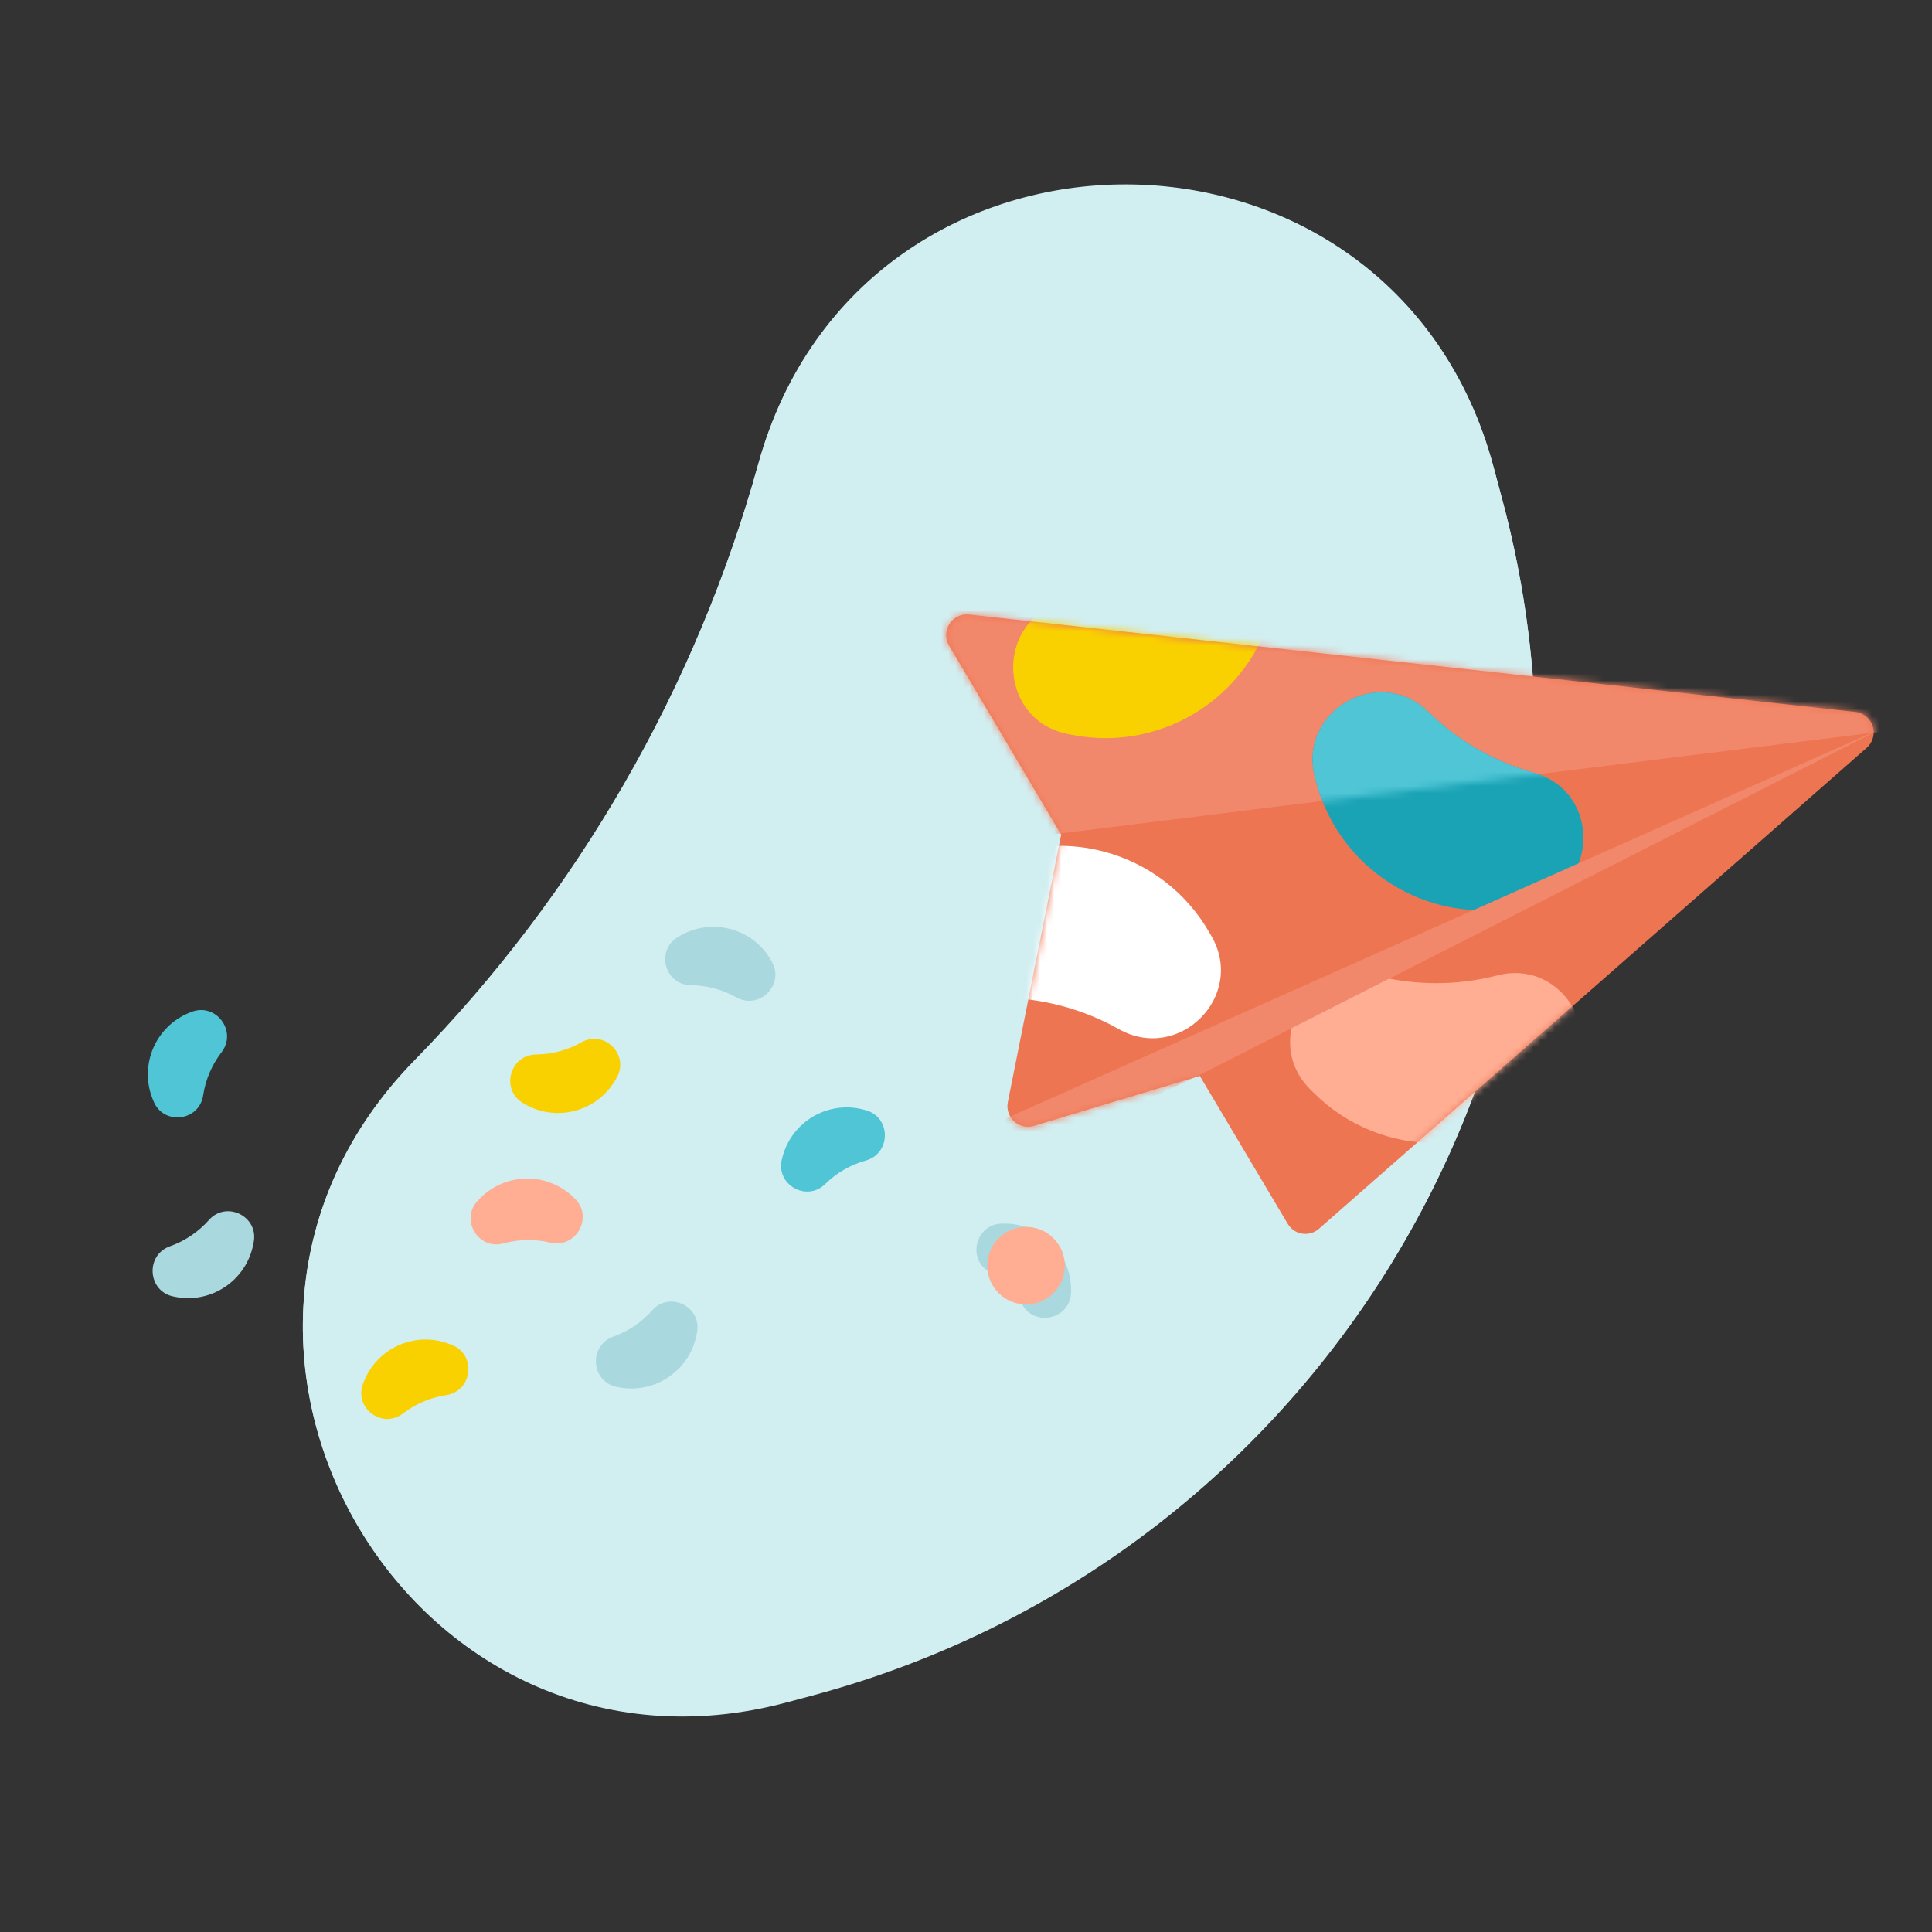 <svg width="274" height="274" viewBox="0 0 274 274" fill="none" xmlns="http://www.w3.org/2000/svg">
<rect x="0" y="0" width="274" height="274" fill="#333333" stroke="none"/>
<mask id="mask0" mask-type="alpha" maskUnits="userSpaceOnUse" x="0" y="0" width="274" height="274">
<rect width="274" height="274" fill="white"/>
</mask>
<g mask="url(#mask0)">
<path fill-rule="evenodd" clip-rule="evenodd" d="M213.073 70.9C232.844 144.72 189.039 220.592 115.223 240.381L111.631 241.344C58.076 255.701 20.03 189.976 58.807 150.345C81.913 126.73 98.722 97.585 107.551 65.748C122.258 12.711 197.578 13.043 211.817 66.208L213.073 70.9Z" fill="#D1EEF1"/>
<path fill-rule="evenodd" clip-rule="evenodd" d="M213.073 70.981C232.844 144.801 189.039 220.674 115.223 240.462L111.631 241.425C58.076 255.782 20.03 190.058 58.807 150.426C81.913 126.811 98.722 97.666 107.551 65.829C122.258 12.793 197.578 13.125 211.817 66.29L213.073 70.981Z" fill="#D1EEF1"/>
<path fill-rule="evenodd" clip-rule="evenodd" d="M264.964 105.834C264.991 105.804 265.018 105.774 265.043 105.744C265.074 105.707 265.103 105.67 265.132 105.633C265.155 105.602 265.177 105.572 265.199 105.541C265.226 105.501 265.253 105.461 265.278 105.421C265.299 105.388 265.318 105.356 265.337 105.322C265.361 105.282 265.382 105.241 265.404 105.2C265.422 105.164 265.44 105.128 265.457 105.091C265.475 105.052 265.492 105.012 265.508 104.972C265.525 104.932 265.541 104.892 265.555 104.851C265.569 104.812 265.581 104.773 265.594 104.733C265.607 104.691 265.62 104.648 265.632 104.605C265.642 104.564 265.651 104.524 265.659 104.483C265.668 104.44 265.678 104.398 265.685 104.354C265.693 104.307 265.698 104.26 265.704 104.213C265.708 104.175 265.714 104.138 265.717 104.1C265.723 104.031 265.725 103.962 265.725 103.893C265.725 103.877 265.727 103.861 265.727 103.845C265.727 103.843 265.727 103.842 265.727 103.84C265.726 103.752 265.721 103.664 265.713 103.576C265.71 103.553 265.706 103.531 265.703 103.509C265.695 103.446 265.687 103.382 265.675 103.32C265.668 103.281 265.658 103.245 265.649 103.207C265.639 103.161 265.628 103.115 265.615 103.069C265.603 103.026 265.588 102.984 265.574 102.941C265.561 102.902 265.549 102.863 265.534 102.824C265.517 102.78 265.497 102.735 265.478 102.691C265.462 102.656 265.448 102.622 265.431 102.587C265.409 102.542 265.384 102.498 265.36 102.455C265.346 102.43 265.335 102.405 265.32 102.38C265.315 102.372 265.31 102.365 265.305 102.357C265.281 102.318 265.255 102.279 265.229 102.241C265.206 102.206 265.182 102.17 265.157 102.136C265.135 102.106 265.111 102.076 265.087 102.046C265.056 102.008 265.025 101.969 264.992 101.932C264.971 101.907 264.948 101.885 264.926 101.861C264.888 101.822 264.851 101.782 264.811 101.745C264.789 101.724 264.766 101.705 264.743 101.684C264.702 101.648 264.661 101.612 264.618 101.578C264.592 101.558 264.566 101.539 264.54 101.52C264.498 101.489 264.456 101.459 264.412 101.43C264.382 101.411 264.351 101.392 264.321 101.373C264.279 101.348 264.238 101.324 264.195 101.301C264.161 101.283 264.127 101.265 264.092 101.248C264.05 101.228 264.008 101.208 263.965 101.19C263.929 101.174 263.893 101.16 263.857 101.146C263.812 101.129 263.767 101.112 263.721 101.097C263.686 101.086 263.651 101.075 263.615 101.065C263.564 101.05 263.513 101.037 263.461 101.025C263.429 101.018 263.399 101.011 263.367 101.005C263.307 100.993 263.246 100.984 263.185 100.976C263.167 100.974 263.149 100.97 263.13 100.968L137.428 87.156C136.329 87.036 135.254 87.548 134.654 88.479C134.054 89.41 134.032 90.6 134.596 91.552L150.499 118.37L142.938 156.274C142.937 156.28 142.936 156.286 142.934 156.293L142.932 156.305C142.916 156.384 142.904 156.463 142.895 156.541C142.891 156.576 142.889 156.612 142.886 156.648C142.882 156.699 142.879 156.751 142.877 156.802C142.876 156.839 142.877 156.877 142.877 156.915C142.878 156.968 142.88 157.02 142.883 157.072C142.886 157.106 142.888 157.141 142.892 157.176C142.899 157.245 142.909 157.313 142.921 157.381C142.924 157.399 142.925 157.416 142.929 157.434C142.946 157.522 142.968 157.608 142.992 157.693C142.995 157.701 142.996 157.709 142.998 157.716C143.004 157.734 143.011 157.751 143.017 157.769C143.035 157.826 143.055 157.882 143.076 157.937C143.089 157.969 143.101 158 143.115 158.031C143.135 158.079 143.157 158.125 143.18 158.172C143.196 158.204 143.211 158.236 143.228 158.267C143.257 158.321 143.289 158.373 143.321 158.425C143.35 158.471 143.38 158.515 143.411 158.559C143.438 158.597 143.465 158.636 143.494 158.673C143.518 158.704 143.544 158.735 143.57 158.765C143.599 158.799 143.628 158.833 143.659 158.865C143.685 158.894 143.712 158.921 143.739 158.948C143.773 158.982 143.808 159.014 143.844 159.046C143.87 159.07 143.896 159.093 143.923 159.116C143.964 159.151 144.008 159.183 144.052 159.216C144.075 159.233 144.097 159.252 144.121 159.268C144.188 159.315 144.256 159.359 144.328 159.401C144.411 159.449 144.49 159.489 144.571 159.526C144.594 159.536 144.618 159.546 144.642 159.556C144.701 159.582 144.76 159.605 144.82 159.626C144.848 159.636 144.876 159.646 144.905 159.655C144.965 159.674 145.026 159.691 145.087 159.706C145.113 159.713 145.139 159.72 145.166 159.726C145.249 159.744 145.333 159.759 145.417 159.77C145.445 159.774 145.473 159.775 145.501 159.778C145.561 159.784 145.62 159.789 145.679 159.791C145.716 159.792 145.752 159.793 145.788 159.793C145.846 159.792 145.903 159.791 145.96 159.787C145.992 159.785 146.024 159.784 146.056 159.782C146.143 159.774 146.229 159.762 146.315 159.746C146.336 159.742 146.356 159.737 146.377 159.733C146.449 159.718 146.521 159.701 146.592 159.68C146.605 159.676 146.619 159.674 146.632 159.67L170.158 152.584L182.627 173.566C182.885 174.001 183.247 174.355 183.675 174.601C183.981 174.778 184.32 174.9 184.678 174.956C185.534 175.091 186.407 174.838 187.059 174.266L264.732 106.065C264.748 106.051 264.762 106.036 264.777 106.022C264.809 105.992 264.841 105.962 264.872 105.931C264.904 105.899 264.934 105.867 264.964 105.834Z" fill="#EE7552"/>
<mask id="mask1" mask-type="alpha" maskUnits="userSpaceOnUse" x="134" y="87" width="132" height="88">
<path fill-rule="evenodd" clip-rule="evenodd" d="M264.964 105.834C264.991 105.804 265.018 105.774 265.043 105.744C265.074 105.707 265.103 105.67 265.132 105.633C265.155 105.602 265.177 105.572 265.199 105.541C265.226 105.501 265.253 105.461 265.278 105.421C265.299 105.388 265.318 105.356 265.337 105.322C265.361 105.282 265.382 105.241 265.404 105.2C265.422 105.164 265.44 105.128 265.457 105.091C265.475 105.052 265.492 105.012 265.508 104.972C265.525 104.932 265.541 104.892 265.555 104.851C265.569 104.812 265.581 104.773 265.594 104.733C265.607 104.691 265.62 104.648 265.632 104.605C265.642 104.564 265.651 104.524 265.659 104.483C265.668 104.44 265.678 104.398 265.685 104.354C265.693 104.307 265.698 104.26 265.704 104.213C265.708 104.175 265.714 104.138 265.717 104.1C265.723 104.031 265.725 103.962 265.725 103.893C265.725 103.877 265.727 103.861 265.727 103.845C265.727 103.843 265.727 103.842 265.727 103.84C265.726 103.752 265.721 103.664 265.713 103.576C265.71 103.553 265.706 103.531 265.703 103.509C265.695 103.446 265.687 103.382 265.675 103.32C265.668 103.281 265.658 103.245 265.649 103.207C265.639 103.161 265.628 103.115 265.615 103.069C265.603 103.026 265.588 102.984 265.574 102.941C265.561 102.902 265.549 102.863 265.534 102.824C265.517 102.78 265.497 102.735 265.478 102.691C265.462 102.656 265.448 102.622 265.431 102.587C265.409 102.542 265.384 102.498 265.36 102.455C265.346 102.43 265.335 102.405 265.32 102.38C265.315 102.372 265.31 102.365 265.305 102.357C265.281 102.318 265.255 102.279 265.229 102.241C265.206 102.206 265.182 102.17 265.157 102.136C265.135 102.106 265.111 102.076 265.087 102.046C265.056 102.008 265.025 101.969 264.992 101.932C264.971 101.907 264.948 101.885 264.926 101.861C264.888 101.822 264.851 101.782 264.811 101.745C264.789 101.724 264.766 101.705 264.743 101.684C264.702 101.648 264.661 101.612 264.618 101.578C264.592 101.558 264.566 101.539 264.54 101.52C264.498 101.489 264.456 101.459 264.412 101.43C264.382 101.411 264.351 101.392 264.321 101.373C264.279 101.348 264.238 101.324 264.195 101.301C264.161 101.283 264.127 101.265 264.092 101.248C264.05 101.228 264.008 101.208 263.965 101.19C263.929 101.174 263.893 101.16 263.857 101.146C263.812 101.129 263.767 101.112 263.721 101.097C263.686 101.086 263.651 101.075 263.615 101.065C263.564 101.05 263.513 101.037 263.461 101.025C263.429 101.018 263.399 101.011 263.367 101.005C263.307 100.993 263.246 100.984 263.185 100.976C263.167 100.974 263.149 100.97 263.13 100.968L137.428 87.156C136.329 87.036 135.254 87.548 134.654 88.479C134.054 89.41 134.032 90.6 134.596 91.552L150.499 118.37L142.938 156.274C142.937 156.28 142.936 156.286 142.934 156.293L142.932 156.305C142.916 156.384 142.904 156.463 142.895 156.541C142.891 156.576 142.889 156.612 142.886 156.648C142.882 156.699 142.879 156.751 142.877 156.802C142.876 156.839 142.877 156.877 142.877 156.915C142.878 156.968 142.88 157.02 142.883 157.072C142.886 157.106 142.888 157.141 142.892 157.176C142.899 157.245 142.909 157.313 142.921 157.381C142.924 157.399 142.925 157.416 142.929 157.434C142.946 157.522 142.968 157.608 142.992 157.693C142.995 157.701 142.996 157.709 142.998 157.716C143.004 157.734 143.011 157.751 143.017 157.769C143.035 157.826 143.055 157.882 143.076 157.937C143.089 157.969 143.101 158 143.115 158.031C143.135 158.079 143.157 158.125 143.18 158.172C143.196 158.204 143.211 158.236 143.228 158.267C143.257 158.321 143.289 158.373 143.321 158.425C143.35 158.471 143.38 158.515 143.411 158.559C143.438 158.597 143.465 158.636 143.494 158.673C143.518 158.704 143.544 158.735 143.57 158.765C143.599 158.799 143.628 158.833 143.659 158.865C143.685 158.894 143.712 158.921 143.739 158.948C143.773 158.982 143.808 159.014 143.844 159.046C143.87 159.07 143.896 159.093 143.923 159.116C143.964 159.151 144.008 159.183 144.052 159.216C144.075 159.233 144.097 159.252 144.121 159.268C144.188 159.315 144.256 159.359 144.328 159.401C144.411 159.449 144.49 159.489 144.571 159.526C144.594 159.536 144.618 159.546 144.642 159.556C144.701 159.582 144.76 159.605 144.82 159.626C144.848 159.636 144.876 159.646 144.905 159.655C144.965 159.674 145.026 159.691 145.087 159.706C145.113 159.713 145.139 159.72 145.166 159.726C145.249 159.744 145.333 159.759 145.417 159.77C145.445 159.774 145.473 159.775 145.501 159.778C145.561 159.784 145.62 159.789 145.679 159.791C145.716 159.792 145.752 159.793 145.788 159.793C145.846 159.792 145.903 159.791 145.96 159.787C145.992 159.785 146.024 159.784 146.056 159.782C146.143 159.774 146.229 159.762 146.315 159.746C146.336 159.742 146.356 159.737 146.377 159.733C146.449 159.718 146.521 159.701 146.592 159.68C146.605 159.676 146.619 159.674 146.632 159.67L170.158 152.584L182.627 173.566C182.885 174.001 183.247 174.355 183.675 174.601C183.981 174.778 184.32 174.9 184.678 174.956C185.534 175.091 186.407 174.838 187.059 174.266L264.732 106.065C264.748 106.051 264.762 106.036 264.777 106.022C264.809 105.992 264.841 105.962 264.872 105.931C264.904 105.899 264.934 105.867 264.964 105.834Z" fill="white"/>
</mask>
<g mask="url(#mask1)">
<path fill-rule="evenodd" clip-rule="evenodd" d="M149.575 118.298L276.296 102.589L263.259 98.206L131.79 85.501L130.502 93.739L143.168 121.824L149.575 118.298Z" fill="#F2886B"/>
<mask id="mask2" mask-type="alpha" maskUnits="userSpaceOnUse" x="130" y="85" width="147" height="37">
<path fill-rule="evenodd" clip-rule="evenodd" d="M149.575 118.298L276.296 102.589L263.259 98.206L131.79 85.501L130.502 93.739L143.168 121.824L149.575 118.298Z" fill="white"/>
</mask>
<g mask="url(#mask2)">
</g>
<path fill-rule="evenodd" clip-rule="evenodd" d="M216.651 128.272C203.594 131.768 190.175 124.021 186.675 110.965L186.504 110.329C183.965 100.857 195.59 94.128 202.6 100.986C206.776 105.073 211.931 108.046 217.562 109.608C226.943 112.209 226.884 125.531 217.481 128.049L216.651 128.272Z" fill="#1AA3B5"/>
<path fill-rule="evenodd" clip-rule="evenodd" d="M180.807 84.884C178.222 98.151 165.372 106.812 152.104 104.23L151.459 104.105C141.832 102.232 140.884 88.833 150.123 85.543C155.628 83.582 160.561 80.253 164.434 75.878C170.886 68.589 182.833 74.486 180.971 84.041L180.807 84.884Z" fill="#FAD100"/>
<mask id="mask3" mask-type="alpha" maskUnits="userSpaceOnUse" x="130" y="85" width="147" height="37">
<path fill-rule="evenodd" clip-rule="evenodd" d="M149.575 118.298L276.296 102.589L263.259 98.206L131.79 85.501L130.502 93.739L143.168 121.824L149.575 118.298Z" fill="white"/>
</mask>
<g mask="url(#mask3)">
<path fill-rule="evenodd" clip-rule="evenodd" d="M216.651 128.272C203.594 131.768 190.175 124.021 186.675 110.965L186.504 110.329C183.965 100.857 195.59 94.128 202.6 100.986C206.776 105.073 211.931 108.046 217.562 109.608C226.943 112.209 226.884 125.531 217.481 128.049L216.651 128.272Z" fill="#4FC5D5"/>
</g>
<path fill-rule="evenodd" clip-rule="evenodd" d="M138.05 123.238C149.757 116.481 164.724 120.492 171.484 132.197L171.813 132.766C176.718 141.259 167.231 150.767 158.685 145.957C153.592 143.09 147.844 141.553 142 141.502C132.266 141.417 128.875 128.534 137.306 123.667L138.05 123.238Z" fill="white"/>
<path fill-rule="evenodd" clip-rule="evenodd" d="M220.897 154.954C211.338 164.51 195.842 164.51 186.283 154.954L185.818 154.489C178.882 147.555 185.585 135.915 195.085 138.35C200.746 139.8 206.696 139.798 212.354 138.335C221.778 135.897 228.388 147.464 221.504 154.346L220.897 154.954Z" fill="#FFAE94"/>
<path fill-rule="evenodd" clip-rule="evenodd" d="M169.436 152.799L267.198 103.146C267.198 103.146 141.185 159.274 141.185 159.274L140.602 166.397L169.436 152.799Z" fill="#F2886B"/>
</g>
<path fill-rule="evenodd" clip-rule="evenodd" d="M96.474 132.705C100.974 130.107 106.728 131.649 109.327 136.149L109.453 136.368C111.339 139.632 107.692 143.288 104.406 141.438C102.449 140.336 100.239 139.745 97.992 139.726C94.25 139.693 92.947 134.74 96.188 132.87L96.474 132.705Z" fill="#AAD8DF"/>
<path fill-rule="evenodd" clip-rule="evenodd" d="M87.286 153.143C84.688 157.643 78.934 159.185 74.433 156.587L74.214 156.461C70.949 154.576 72.28 149.587 76.05 149.546C78.296 149.522 80.505 148.929 82.46 147.822C85.718 145.979 89.323 149.617 87.451 152.857L87.286 153.143Z" fill="#FAD100"/>
<path fill-rule="evenodd" clip-rule="evenodd" d="M110.989 164.029C112.335 159.01 117.494 156.032 122.513 157.376L122.757 157.442C126.399 158.417 126.405 163.581 122.774 164.596C120.611 165.201 118.63 166.346 117.028 167.92C114.359 170.543 109.935 167.963 110.904 164.348L110.989 164.029Z" fill="#4FC5D5"/>
<path fill-rule="evenodd" clip-rule="evenodd" d="M142.49 173.53C147.687 173.531 151.899 177.743 151.9 182.939L151.9 183.192C151.9 186.962 146.914 188.304 144.993 185.06C143.849 183.127 142.231 181.51 140.295 180.37C137.071 178.471 138.418 173.53 142.16 173.53L142.49 173.53Z" fill="#AAD8DF"/>
<path fill-rule="evenodd" clip-rule="evenodd" d="M98.784 189.31C97.788 194.41 92.847 197.738 87.747 196.744L87.499 196.696C83.799 195.974 83.436 190.823 86.988 189.56C89.104 188.806 91.001 187.528 92.491 185.846C94.972 183.045 99.564 185.313 98.847 188.986L98.784 189.31Z" fill="#AAD8DF"/>
<path fill-rule="evenodd" clip-rule="evenodd" d="M51.636 195.864C53.584 191.047 59.067 188.72 63.885 190.666L64.12 190.761C67.615 192.173 66.992 197.298 63.264 197.864C61.043 198.2 58.938 199.095 57.156 200.462C54.187 202.741 50.11 199.64 51.513 196.171L51.636 195.864Z" fill="#FAD100"/>
<path fill-rule="evenodd" clip-rule="evenodd" d="M35.915 176.495C34.92 181.595 29.979 184.923 24.879 183.929L24.631 183.88C20.93 183.159 20.567 178.008 24.119 176.744C26.236 175.991 28.133 174.712 29.622 173.031C32.104 170.229 36.695 172.498 35.978 176.171L35.915 176.495Z" fill="#AAD8DF"/>
<path fill-rule="evenodd" clip-rule="evenodd" d="M21.646 155.857C19.712 151.035 22.053 145.557 26.875 143.621L27.11 143.527C30.609 142.123 33.711 146.251 31.415 149.241C30.047 151.023 29.149 153.127 28.812 155.348C28.25 159.048 23.163 159.637 21.77 156.164L21.646 155.857Z" fill="#4FC5D5"/>
<path fill-rule="evenodd" clip-rule="evenodd" d="M68.022 170.006C71.638 166.274 77.595 166.179 81.327 169.794L81.509 169.97C84.217 172.593 81.712 177.108 78.045 176.23C75.861 175.707 73.573 175.745 71.408 176.341C67.8 177.336 65.189 172.93 67.793 170.243L68.022 170.006Z" fill="#FFAE94"/>
<circle cx="145.514" cy="179.5" r="5.5" fill="#FFAE94"/>
</g>
</svg>
